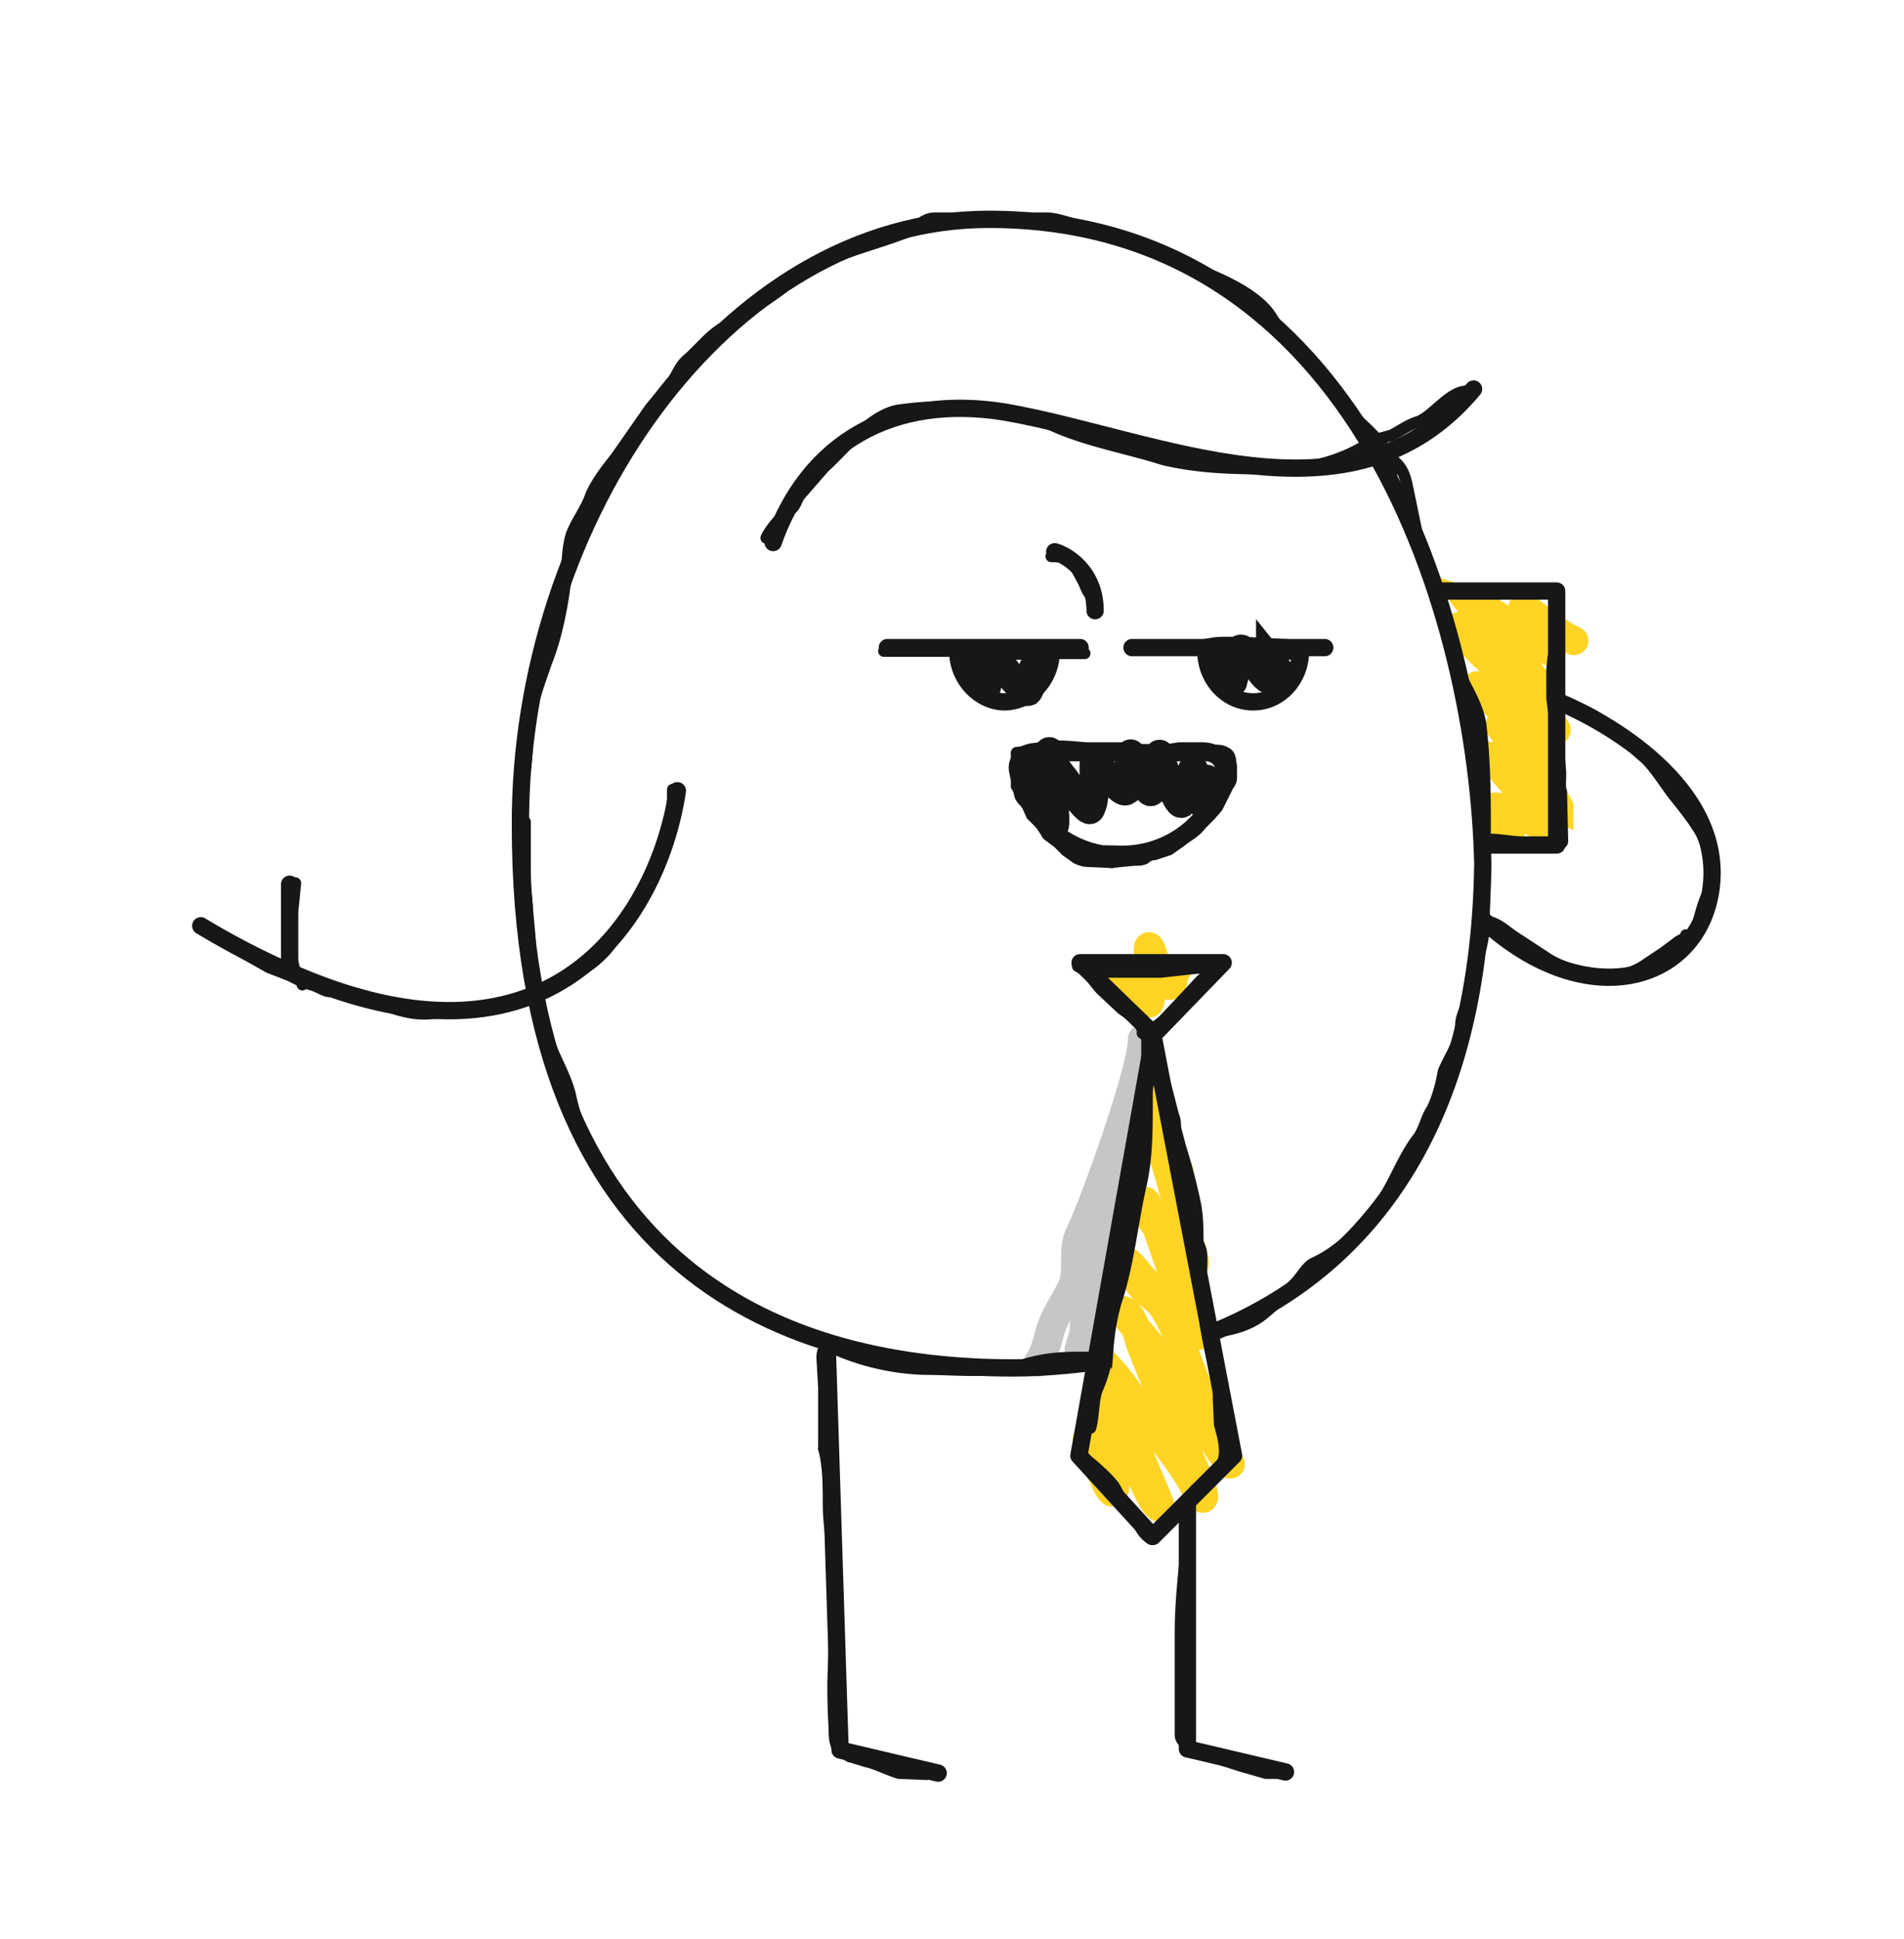 <svg width="165" height="168" fill="none" xmlns="http://www.w3.org/2000/svg"><g filter="url(#a)"><mask id="b" maskUnits="userSpaceOnUse" x="8" y="4.9" width="149" height="152" fill="#000"><path fill="#fff" d="M8 4.9h149v152H8z"/><path fill-rule="evenodd" clip-rule="evenodd" d="M45 65.6C45 39 62.9 12.9 85.8 12.9c16.2 0 26.8 8.7 33.4 20.2 3-1 5.8-2.8 8.2-5.7a.4.4 0 0 1 .7.5c-2.5 3-5.4 4.9-8.4 6a65 65 0 0 1 4.9 11.2h10.4v9.1c2.3 1 6 2.9 8.9 5.6 3 2.8 5.4 6.5 4.9 11a8.8 8.8 0 0 1-7.4 8c-3.8.8-8.6-.7-13-4.8-1.8 20.3-11.8 30.7-23.4 35.4h-.1l2 10.7-4 4c.3 0 .5.2.5.4v20.7l8.2 2a.4.4 0 1 1-.2.8l-8.5-2a.4.4 0 0 1-.4-.4v-21L100 127l-6.4-7L95 112h-.2a55 55 0 0 1-22.6-1.6l1 34.8 8.2 2a.4.4 0 0 1-.2.8l-8.5-2a.4.4 0 0 1-.3-.4l-1-35.5c-11.3-3.6-21.4-12-25-29.5-5.2 2.1-12.2 2.1-21.4-2-2.5-1-5-2.4-7.8-4.1a.4.4 0 0 1 .5-.7c2.4 1.5 4.8 2.7 7 3.7v-7a.4.4 0 1 1 .9 0V78c9 4 15.8 3.9 20.7 1.8-.8-4.2-1.2-8.9-1.2-14.1ZM135 55.2V67H128.5a67.6 67.6 0 0 1-.2 6l.1-.1c4.5 4.3 9.1 5.7 12.7 5a8 8 0 0 0 6.7-7.3c.5-4-1.7-7.5-4.6-10.3-2.7-2.5-6-4.3-8.3-5.2Z"/></mask><path fill-rule="evenodd" clip-rule="evenodd" d="M45 65.6C45 39 62.9 12.9 85.8 12.9c16.2 0 26.8 8.7 33.4 20.2 3-1 5.8-2.8 8.2-5.7a.4.4 0 0 1 .7.5c-2.5 3-5.4 4.9-8.4 6a65 65 0 0 1 4.9 11.2h10.4v9.1c2.3 1 6 2.9 8.9 5.6 3 2.8 5.4 6.5 4.9 11a8.8 8.8 0 0 1-7.4 8c-3.8.8-8.6-.7-13-4.8-1.8 20.3-11.8 30.7-23.4 35.4h-.1l2 10.7-4 4c.3 0 .5.2.5.4v20.7l8.2 2a.4.4 0 1 1-.2.8l-8.5-2a.4.4 0 0 1-.4-.4v-21L100 127l-6.4-7L95 112h-.2a55 55 0 0 1-22.6-1.6l1 34.8 8.2 2a.4.4 0 0 1-.2.8l-8.5-2a.4.4 0 0 1-.3-.4l-1-35.5c-11.3-3.6-21.4-12-25-29.5-5.2 2.1-12.2 2.1-21.4-2-2.5-1-5-2.4-7.8-4.1a.4.4 0 0 1 .5-.7c2.4 1.5 4.8 2.7 7 3.7v-7a.4.4 0 1 1 .9 0V78c9 4 15.8 3.9 20.7 1.8-.8-4.2-1.2-8.9-1.2-14.1ZM135 55.2V67H128.5a67.6 67.6 0 0 1-.2 6l.1-.1c4.5 4.3 9.1 5.7 12.7 5a8 8 0 0 0 6.7-7.3c.5-4-1.7-7.5-4.6-10.3-2.7-2.5-6-4.3-8.3-5.2Z" fill="#fff"/><path d="m119.1 33-6.9 4a8 8 0 0 0 9.4 3.7l-2.5-7.6Zm8.2-5.6-6.1-5.1 6.1 5Zm.6-.1 5.1-6.2-5 6.2Zm.1.6 6.2 5-6.2-5Zm-8.4 6-2.6-7.7a8 8 0 0 0-4.4 11.5l7-3.9Zm4.9 11.2-7.6 2.5a8 8 0 0 0 7.6 5.5v-8Zm10.4 0h8a8 8 0 0 0-8-8v8Zm0 9.1h-8a8 8 0 0 0 5 7.5l3-7.5Zm8.9 5.6 5.4-5.9-5.4 6Zm4.9 11-8-.9 8 1Zm-7.4 8 1.4 8-1.4-8Zm-13-4.8 5.4-5.9a8 8 0 0 0-13.4 5.2l8 .7Zm-23.4 35.4 2 7.7 1-.3-3-7.4Zm-.1 0-2-7.7a8 8 0 0 0-5.9 9.2l7.9-1.5Zm2 10.7 5.7 5.6a8 8 0 0 0 2.2-7.1l-7.9 1.5Zm-4 4-5.6-5.6a8 8 0 0 0 5.4 13.6l.3-8Zm.5 21.1h-8a8 8 0 0 0 6.2 7.8l1.8-7.8Zm8.2 2 1.8-7.9-1.8 7.8Zm.3.4-7.8-1.8 7.8 1.8Zm-.5.4 1.8-7.8-1.8 7.8Zm-8.5-2 1.8-7.8-1.8 7.8Zm-.4-21.5h8a8 8 0 0 0-13.7-5.6l5.7 5.6Zm-2.5 2.6-6 5.4a8 8 0 0 0 11.7.2l-5.7-5.6Zm-6.4-7-7.8-1.4a8 8 0 0 0 1.9 6.8l6-5.4ZM95 112l7.8 1.3a8 8 0 0 0-9.9-9l2 7.7Zm-.2 0 1 8 1-.3-2-7.7Zm-22.6-1.6 2.3-7.7a8 8 0 0 0-10.3 8l8-.3Zm1 34.8-8 .3a8 8 0 0 0 6.2 7.5l1.8-7.8Zm8.2 2 1.8-7.9-1.8 7.8Zm.3.4 7.8 1.9-7.8-1.9Zm-.5.4 1.8-7.8-1.8 7.8Zm-8.5-2-1.8 7.8 1.8-7.8Zm-.3-.4 8-.3-8 .3Zm-1-35.5 8-.2a8 8 0 0 0-5.6-7.4l-2.5 7.6Zm-25-29.5 8-1.6a8 8 0 0 0-11-5.8l3 7.4Zm-21.4-2 3.2-7.3-3.2 7.3Zm-7.8-4.1 4.2-6.8-4.2 6.8Zm-.1-.6-6.9-4.2 6.9 4.2Zm.6-.1 4.1-6.9-4.1 6.9Zm7 3.7-3.3 7.3a8 8 0 0 0 11.3-7.3h-8Zm.9.4h-8a8 8 0 0 0 4.8 7.4l3.2-7.4Zm20.7 1.8 3.1 7.4a8 8 0 0 0 4.8-8.9l-7.9 1.5Zm88.6-12.6v8a8 8 0 0 0 8-8h-8Zm0-12 3-7.3a8 8 0 0 0-11 7.4h8Zm-6.3 12-3 7.4c1 .4 2 .6 3 .6v-8Zm-.1 0 2.9-7.5a8 8 0 0 0-11 7.8l8-.4Zm0 1.5 8 .1v-.3l-8 .2Zm-.2 4.5-8-.6a8 8 0 0 0 13.8 6.1l-5.8-5.5Zm.1-.1 5.6-5.8a8 8 0 0 0-11.3.2l5.7 5.6Zm12.7 5 1.5 7.9L141 78Zm6.7-7.3-8-.9 8 1Zm-4.6-10.3-5.4 6 5.4-6ZM85.7 5c-14.7 0-27 8.3-35.3 19.6a70.1 70.1 0 0 0-13.3 41h16C53 54 57 42.6 63.2 34c6.3-8.5 14.3-13.1 22.5-13.1v-16ZM126.1 29A45.2 45.2 0 0 0 85.7 4.9v16c12.7 0 21 6.6 26.5 16.2l13.9-8Zm-5-6.8a9.5 9.5 0 0 1-4.5 3.2l5 15.2c4.5-1.5 8.5-4.2 11.9-8.3l-12.3-10.1Zm12-1.2c-3.7-3-9-2.4-12 1.2l12.4 10.1a7.6 7.6 0 0 1-10.7 1L133 21.2Zm1 11.9c3-3.6 2.5-9-1-11.9l-10.3 12.4a7.6 7.6 0 0 1-1-10.7L134.2 33Zm-12 8.4c4.5-1.5 8.6-4.2 12-8.4l-12.3-10.2a10.4 10.4 0 0 1-4.8 3.4l5.1 15.2Zm10 1.2a73 73 0 0 0-5.5-12.7l-14 7.8a57 57 0 0 1 4.3 10l15.2-5Zm2.8-5.5h-10.4v16h10.4v-16Zm8 17.1v-9h-16v9h16Zm6.3-.3c-3.8-3.5-8.4-6-11.4-7.1L132 61.7c1.7.6 4.4 2 6.5 4l10.8-11.8Zm7.4 17.8a21 21 0 0 0-7.4-17.8l-10.8 11.8c2.1 2 2.4 3.4 2.3 4.2l16 1.8Zm-13.9 15c7.5-1.3 13-7.1 14-15l-16-1.8c0 .6-.2.8-.3.9l-.5.2 2.8 15.7Zm-19.9-6.9c5.8 5.4 13 8.2 19.9 7L139.9 71c-.7.1-3 0-6.2-2.9l-10.9 11.7Zm-15 37c14.6-5.8 26.4-19 28.4-42.1l-16-1.4c-1.4 17.4-9.6 25.2-18.3 28.6l6 15Zm-1 .3h.1l-4-15.5h-.1l4 15.5ZM97 111l2 10.7 15.8-3-2-10.7-15.8 3Zm4.2 3.6-4 4 11.5 11.2 4-4-11.5-11.2Zm10.2 10c0-4.5-3.6-8.2-8.1-8.4l-.6 16c-4-.2-7.3-3.5-7.3-7.6h16Zm0 20.7v-20.7h-16v20.7h16Zm2-5.9-8.2-1.9-3.6 15.6 8.1 2 3.7-15.7Zm6.3 10.2c1-4.6-1.8-9.1-6.3-10.2l-3.7 15.6c-4-1-6.6-5-5.6-9l15.6 3.6Zm-10.2 6.3c4.6 1 9.1-1.8 10.2-6.3l-15.6-3.7c1-4 5-6.6 9-5.6l-3.6 15.6Zm-8.5-2 8.5 2 3.7-15.6-8.5-2-3.7 15.6Zm-6.5-8.2c0 3.9 2.7 7.3 6.5 8.2l3.7-15.6c3.4.8 5.8 3.8 5.8 7.4h-16Zm0-21v21h16v-21h-16Zm2.3-5.7-2.5 2.6 11.4 11.2 2.5-2.5-11.4-11.3Zm9.1 2.9-6.3-7-11.9 10.7 6.4 7 11.8-10.7Zm-4.4-.3 1.4-8.2-15.7-2.7-1.4 8.1 15.7 2.8Zm-4.6-1.8h.2l-4-15.5h-.2l4 15.5Zm-9 .8c2.7 0 5.4-.2 8-.6l-2.1-15.8c-2 .3-4 .4-5.8.4v16Zm-18-2.5a63 63 0 0 0 18 2.5v-16c-4.5 0-9-.5-13.3-1.8L69.9 118Zm11.4 27-1-34.9-16 .5 1 34.9 16-.5Zm2-5.7-8.1-1.9-3.7 15.6 8.2 2 3.6-15.7Zm6.3 10.2c1-4.6-1.7-9.1-6.3-10.2L79.6 155c-4-1-6.6-5-5.7-9l15.6 3.6Zm-10.1 6.3c4.5 1 9-1.8 10.1-6.3L74 145.8c1-4 5-6.6 9.1-5.6l-3.6 15.6Zm-8.5-2 8.5 2 3.6-15.6-8.5-2-3.6 15.6Zm-6.5-8c.1 3.8 2.8 7 6.5 8l3.6-15.6c3.4.8 5.8 3.7 5.9 7.1l-16 .5Zm-1-35.5 1 35.5 16-.5-1-35.4-16 .4ZM38.5 82.2A43.9 43.9 0 0 0 69 117.7l4.9-15.2c-8.7-2.8-16.5-9-19.5-23.5l-15.7 3.2Zm-16.9 3.7c10.6 4.7 20 5.3 27.8 2l-6-14.7c-2.7 1-7.4 1.6-15.3-1.9l-6.5 14.6ZM13 81.3c3 1.9 6 3.4 8.7 4.6l6.5-14.6c-2-1-4.3-2.1-6.8-3.6L13 81.3Zm-2.8-11.6A8.4 8.4 0 0 0 13 81.3l8.4-13.6A7.6 7.6 0 0 1 23.9 78l-13.7-8.4ZM21.8 67a8.4 8.4 0 0 0-11.6 2.8L24 78.1a7.6 7.6 0 0 1-10.4 2.5l8.3-13.7Zm6.2 3.4c-1.9-.9-4-2-6.2-3.4l-8.3 13.7c2.7 1.7 5.3 3 7.9 4.2L28 70.3Zm-11.3.3v7h16v-7h-16Zm8.4-8.5a8.4 8.4 0 0 0-8.4 8.5h16c0 4.1-3.4 7.5-7.6 7.5v-16Zm8.5 8.5c0-4.7-3.8-8.5-8.5-8.5v16a7.6 7.6 0 0 1-7.5-7.5h16Zm0 7.3v-7.3h-16v7.3h16Zm9.6-5.6c-2.4 1-6.8 1.6-14.4-1.7l-6.4 14.7c10.4 4.5 19.5 5 27 1.8l-6.2-14.8ZM37 65.6c0 5.6.4 10.8 1.3 15.6l15.8-3c-.7-3.6-1.1-7.8-1.1-12.6H37ZM142.9 67v-12h-16v12h16Zm-14.3 8h6.3v-16h-6.3v16Zm-3-.6 6-14.8-.2-.1-5.9 14.9Zm10.9-6v-1.8l-16 .7v1.4l16-.4Zm-.2 5.1.2-4.9-16-.2c0 1.4 0 2.7-.2 4l16 1.1Zm-13.6-6.2-.1.1L134 78.6l-11.4-11.2Zm17 2.7c-.4.1-2.6.2-5.7-2.9l-11.1 11.5c5.7 5.6 12.9 8.4 19.7 7.2l-2.9-15.8Zm.2-.3-.1.4V70c.1 0 0 0 0 0l2.8 15.8a16 16 0 0 0 13.2-14.3l-16-1.8Zm-2.1-3.5c1 1 1.5 1.7 1.8 2.3.3.5.3.9.3 1.2l15.9 1.8c.9-7.7-3.4-13.5-7.2-17l-10.8 11.7Zm-6-3.8c1.7.7 4.1 2.1 6 3.8l10.8-11.7a37.7 37.7 0 0 0-10.7-6.8l-6.1 14.7Z" fill="#fff" mask="url(#b)"/><path d="M89.1 60.4c0 .5-.2 2.2.1 2.4.5.5 1 1.2 1.3 1.8l.7.8c.3.6.2-.6.2-.8 0-1.8-.4-3.6-.5-5.3 0-.6.2.3.2.5.3.7 1 1.4 1.4 2 .1.3 1.8 2.7 2 2.3.5-1 .3-2.5.3-3.6 0-.6 0-.6.4-.2.4.5.9 1.2 1.4 1.6.1 0 .7.8 1 .6l.2-1.8c0-.1.1-1.5.2-1.4.4.4.6 1.3.8 1.8l.7 1.3c.4.6.4-.4.4-.5l.4-2c.1-.4.2-1 .3-.1.1.3 1.4 4 1.8 3.8.3-.3.8-3 1-3 .3.4.3 1.5.4 2 0 .1.3 1.4.3.7 0-.4 0-1.8.5-1.8M106 51.2c0 .5.4 1 .7 1.4.3.5 0 .7.2.2.2-.4.1-3.5 1-2.3l1.6 2c.5.5.6.5.6-.1v-1.2l.8 1M85 51.4c-.4 0 .2 1.8.4 2.1.2.2.1-.5.2-.7.1-.4.2-.8.5-1.2 0-.1.3-.7.5-.3.3.4 2 2.8 2.5 2.6.2-.2.3-1 .3-1.2.1-.3 0-1 .4-1" stroke="#171717" stroke-width="2.5" stroke-linecap="round"/><path d="M129.8 64.3c0 .4.5 1 .8 1.3.3.4.5.9 0 .2-.3-.5-1.3-1.1-1.3-1.7 0-.7 2.9.7 3 .7.3.2 2.2 1.5 2.2 1.3 0-.5-.7-1-1-1.4l-1.9-2.3-1.9-2.2c-.2-.2-1-.7-.7-.7.4 0 1 .9 1.2 1 .7.7 1.4 1.2 2.2 1.7.9.6 1.7 1.2 2.7 1.7a25.2 25.2 0 0 0-2-3.2l-2.2-2.5-.8-1.1c-.4-.5.2 0 .4.2l1.9 1.4c.3.3 1.9 1.2 1.7 1l-4.2-4.4-1.4-1.4c-.2-.1-.7-.5-.5-.5.4 0 1 .6 1.3.8l3.5 2.2c.2 0 2.5 1.4 2 .7-.8-1.4-2.2-2.3-3.3-3.5-1.1-1.3-2.6-2.4-3.8-3.7-.5-.4-.9-.9-1.2-1.4-.2-.3 0-.3.2-.1 1 .5 2 1.3 2.9 2 1 .8 2.5 1.6 3.4 2.7.2.1.4.2.2 0l-1.7-2.3-3.6-3.8-.6-.8 1.2.4c1.9.9 3.3 2.5 5.2 3.4.6.4 1 .8.5 0l-2-3c-.8-1 .7.2 1 .4 1 .7 2.1 1.6 3.2 2.1M94.2 118.7c.6.8.8 2.2 1.3 3 .3.6.4 1.1.8 1.5.6.6.2-2.4.2-2.7-.4-1.5-.7-3.2-.7-4.8 0-.3.1.2.3.4.5.6.7 1.3 1 2 1 1.7 1.7 3.8 2.7 5.7.5.8 1 1.2.5 0-1-2.4-2-4.6-2.7-7-.4-1.4-.8-3.4-1.8-4.5-.3-.3-.1-.3.1 0 1 1 2 2.4 2.8 3.7 1.7 2.4 3.7 4.6 5.1 7.3.9 1.4.4-.5.1-1.2-1-2-1.6-4.2-2.6-6.2-1-1.7-1.7-3.5-2.4-5.3-.3-.8-.6-2.5-1.4-3-1-.6 1.4 1.9 2.1 2.8 1.8 2.3 3.3 4.8 4.8 7.2.6 1 1.2 2 2 3 .3.3.3.4 0-.2-.6-2-1.7-4-2.5-6-1-2.3-1.8-5.3-3.3-7.4-.6-.7-1.6-1.2-2-2-.3-.5-1.4-2-.9-1.7.5.3.9 1 1.2 1.3l2.3 2.3 2.3 2.5c1.3 1.2-.2-2-.4-2.3-.6-1.4-1.4-2.6-1.9-4l-1-2.9c-.3-.6-1-2.7-1-2 0 1 1 2 1.5 2.6.5.8 1.2 1.8 2 2.5 0 0 .6.8.7.6.4-.7-.4-2.3-.6-3-.8-2.3-1.3-4.8-2.1-7.1-.3-.8-.6-.6 0 0 .3.5.8 1.4 1.3 1.7.4.2-.1-.6-.2-.8-.6-1-1.4-2.1-2-3.3a6 6 0 0 1-.6-2.2c0-.2.2 0 .3-.4M95.6 78.4c1.1 0 1.5 1 2.4 1.3.3.1.7.5 1 .8.6.6.7.6.7-.4l-.2-3.8c0-.7.3 0 .4.4l.6 1.6s.6 1.4 1 1c.2-.2.2-1 .5-1.3" stroke="#FFD424" stroke-width="2.5" stroke-linecap="round"/><path d="M97.8 93.9a79 79 0 0 1-1.8 6.3c-.3 1.1-.9 2.2-1 3.4l-1 5c-.1.4 0 1-.2 1.3l-.3 1M99 84c0 2.7-4.2 14.4-5.4 16.8-.8 1.6 0 3.3-.8 4.9-.7 1.4-1.5 2.4-1.9 4-.2.7-.4 1.6-.9 2.3" stroke="#C6C6C8" stroke-width="2.5" stroke-linecap="round"/><path d="M134.6 54.6c4.6 1.8 14.7 7.6 13.7 16.2-1 8.4-11.1 11.3-20.2 2.5" stroke="#171717" stroke-width="1.5" stroke-linejoin="round"/><path d="M67 41c3-8.6 10.3-12.9 20.1-11.3 13.2 2.3 30 10.7 40.6-2" stroke="#171717" stroke-width="1.5" stroke-linecap="round"/><path d="M94.8 112c-2.3.3-4.7.5-7 .5-19.3 0-42.7-8-42.7-47C45 39 62.8 13 85.7 13c32.2 0 42.3 34.6 42.8 55.8-.3 23.8-11 35.7-23.6 40.7" stroke="#171717" stroke-width="1.5" stroke-linecap="round" stroke-linejoin="round"/><path d="m71.7 111.1 1.1 34.5 8.5 2M102.9 124.5v21l8.5 2" stroke="#171717" stroke-width="1.5" stroke-linecap="round" stroke-linejoin="round"/><path d="M124.2 45.2h10.7v22h-6.3" stroke="#171717" stroke-width="1.5" stroke-linejoin="round"/><path d="M58.7 62.5c-1.5 10.2-10.3 26-33.6 15.7m-7.7-4a67 67 0 0 0 7.7 4m0 0v-7.6M100 83.6l6-6.2H93.6l6.4 6.2Zm0 0-6.5 36.5 6.4 7 7-7-7-36.5ZM91.4 41.8c1.1.3 3.5 1.8 3.5 5.1m-18 3.2h16.7m4.5 0h16.7" stroke="#171717" stroke-width="1.5" stroke-linecap="round" stroke-linejoin="round"/><path d="M87 54.8c2.3 0 4.1-2 4.1-4.4H83c0 2.4 1.9 4.4 4.1 4.4ZM108.6 54.8c2.3 0 4.1-2 4.1-4.4h-8.2c0 2.4 1.8 4.4 4.1 4.4ZM97.1 68a9 9 0 0 0 9-7.2c0-.9-.7-1.6-1.6-1.6H89.7c-1 0-1.7.7-1.5 1.6a9 9 0 0 0 9 7.3Z" stroke="#171717" stroke-width="1.5"/><path d="M93.4 77.7c1 .5 1.4 1.4 2.1 2.1l1.5 1.4c.6.6 1.7 1 2 2 .2.2.4.4.6.2.6-.6 1.3-.9 1.8-1.6L104 79c.2-.2 1-.9.7-1.1-.2-.2-1.1 0-1.4 0l-2.7.3h-6.5M99.4 83.5v6c0 2.4 0 4.7-.5 7-.8 3.5-1.1 7-2.2 10.3-.4 1.4-.6 2.7-.7 4a11 11 0 0 1-.9 3.5c-.4 1-.3 2.4-.6 3.4M93.5 120c.8.5 2.4 1.9 3 2.7.5.7.7 1.7 1.3 2.3l.9 1c.2.6.6 1 1 1.3.4.3 1-1.1 1.2-1.3l1.4-1.4 1-1.2c.8-1 1.8-1.4 2.4-2.3.8-1 .3-2.6 0-3.7l-.1-2.1V114l-.4-1.6c-.4-1.8-.8-3.6-.9-5.4l-.2-2.6c0-.8.2-2-.3-2.7" stroke="#171717" stroke-linecap="round"/><path d="M103.8 102c0-1.3 0-2.5-.2-3.6a50 50 0 0 0-1.3-5l-.4-1.5c-.1-.4 0-.8-.2-1.2L101 88l-.5-1.3-.5-2c-.2-.2-.6-1-1-1.2M45.5 65.2v4c0 2.6.4 5 .5 7.5 0 2 .7 4.3 1.2 6.3.4 2 1.7 3.8 2.2 5.8a21 21 0 0 0 4.7 9.4c1.3 1.3 2.6 2.9 3.8 4.4 1 1.3 2.3 1.8 3.7 2.6 1.7 1 3 2.3 5 2.9 1.6.6 3 1.5 4.6 2.2a21 21 0 0 0 8.8 2.3c2.9 0 6 .4 8.8-.4 2.4-.7 4-.6 6.4-.6M104.7 109.4s2.8 0 4.7-1.5c1-.8 1.9-1.7 2.7-2.6.6-.5 1.1-1.6 1.8-1.9 2.2-1 4-2.9 5.4-4.7 1.4-1.8 2.1-4.1 3.5-6 .6-.7.8-1.9 1.3-2.6.5-1 .8-2.2 1-3.3.5-1.2 1.5-2.6 1.5-4 0-1 .8-2 1-3.2.1-2 1-3.5 1-5.5l.1-7.5M128.7 66.6c0-3.4 0-6.6-.4-9.9-.4-2.5-2.5-4.6-2.7-7.2-.1-2.8-2-5.6-2.6-8.3l-1.1-5.3c-.4-1.8-1.2-2-2.5-3M127 27.9c-1.4.1-2.7 2-4 2.6-1 .3-1.6.8-2.4 1.2-.6.2-1.3.3-1.8.6a14 14 0 0 1-8 2.3c-3.4 0-6.6 0-10-.8-3.1-1-6.7-1.6-9.7-3a28 28 0 0 0-12.9-1.3c-2.6.2-5 3.4-6.8 5l-2 2.3c-.4.4-.4 1.1-1 1.4-.6.4-1.7 1.7-2 2.4" stroke="#171717" stroke-linecap="round"/><path d="M120.6 35c0-3-3.5-4.4-4.8-6.8-1.5-2.4-4.1-4.2-5.6-6.7-1.2-2-4.5-3.4-6.6-4.2-3-1.1-6.3-3.2-9.5-3.6-1-.2-2.4-.8-3.4-.8H81c-1 0-1.6.9-2.4 1.2-2.3.9-4.8 1.5-7 2.5-1 .5-2 .8-3 1.6-1 1.1-2.3 1.7-3.5 2.7" stroke="#171717" stroke-linecap="round"/><path d="M68.1 18.7c-2 .2-3.5 2.7-5.3 3.6-1.4.8-2.2 2-3.4 3-.6.6-.8 1.4-1.3 2l-1.7 2-3 4.3c-.8 1-1.9 2.4-2.3 3.6-.4 1-1 1.8-1.4 2.7-.5 1-.5 2.5-.6 3.6-.3 2.7-.8 5.5-1.8 8-.7 2-1.6 4.5-1.6 6.4 0 1.8-.3 4-.7 5.7-.5 2 .7 7.4.7 9.5" stroke="#171717" stroke-linecap="round"/><path d="M58.3 62.4c0 1 0 2-.2 3-.4 1.4-1.1 3-1.7 4.3l-1 1.8-.8 1.5-1 1.9-1 1.3c-1.3 1.5-2.9 2.3-4.6 3.2-1.7.9-3.7 1.3-5.6 1.7l-2.5.5c-.8 0-1.7 0-2.6.2a7 7 0 0 1-2.3-.2c-1-.2-1.9-.7-2.8-1.1a8.2 8.2 0 0 0-3.5-.6c-.6 0-1-.4-1.7-.6-.1 0-.7-.3-.8 0M17.4 74.3l1.3.8 2.3 1.4 2.3 1.3 1.8.7 1 .5c.2 0-.1-.2-.2-.3-.3-.4-.4-.8-.5-1.2-.2-.7-.2-1.4-.2-2 0-1 0-2 .2-3l.2-2M135 55c1.6 0 3.3 1 4.6 2 1 .7 1.9 1.8 3 2.7 1 1 1.8 2.4 2.7 3.5.8 1 1.6 2 2.2 3.1.4 1 .7 1.6.9 2.6.2.8-.1 1.7-.4 2.5-.5 1-.7 2.2-1.1 3.3-.1.3-.4.4-.7.4M146.1 75c0 .3-.6.5-.7.6l-1.2.9-1.8 1.2a6.5 6.5 0 0 1-6 .4c-.8-.3-1.8-.7-2.5-1.2l-2.6-1.7c-.8-.5-1.6-1.4-2.7-1.4" stroke="#171717" stroke-linecap="round"/><path d="M128.7 66.7c1.6 0 3.2.4 4.8.4.3 0 1.9.2 1.9-.2l-.1-4.3c-.2-.6 0-1.3-.1-2l-.2-2.4-.5-3.7V52l.1-1c.2-.4.1-.8.2-1.2.2-.7 0-1.5 0-2.2" stroke="#171717" stroke-linecap="round"/><path d="M134.8 47.7c0-.3.2-2 0-2.1-.7-.4-1.6-.3-2.3-.4h-2.2c-1.8 0-4.2-.5-5.7.3M80.3 147.7l-2.4-.1c-1-.3-1.9-.8-2.8-1l-1.3-.4c-.3 0-.4-.3-.7-.3-.8-.4-.8-1.5-.8-2.3a59 59 0 0 1-.1-4l.2-6.4c0-1.4.2-3 0-4.4-.4-1.5-.6-3-.6-4.6 0-1.5 0-3.2-.4-4.7" stroke="#171717" stroke-linecap="round"/><path d="M71.4 119.5v-5.3l-.1-1.7c0-.6-.2-1.3.2-1.7M103 124.4c0 1.6 0 3.1-.3 4.8-.2 2-.4 4.1-.4 6.2v8.9c0 .6.8 1 1.2 1.4.4.3 1.1.4 1.6.5l2.5.8 2.1.6h1.8M76.6 50.4h12l2.1.2H94M98 50h5.6l.5-.1 1.2-.2c1-.1 2.1 0 3.2 0l3.7.2h2.6M91.1 42.2c.8 0 1.7.1 2.1.9l.7 1.3.3.7.5.8.2.4c0 .2-.1.2-.2.3M88.1 59.2c.5 0 .8-.2 1.2-.3l.8-.1c1.4-.3 2.7-.1 4 0h3.3c.8.2 1.6.3 2.5.3l1-.1 1.3-.2h1.7c.4 0 .9 0 1.3.2.3 0 .7 0 1 .2M106.2 59.2c.5.2.4.8.5 1.2v1c0 .4-.3.6-.4.9l-.8 1.6-.6.7-.8.8c-.5.7-1.2 1-1.8 1.5l-1 .7-1.2.4c-.2 0-.6.1-.8.3-.2.2-.7.2-1 .2l-1.1.1-.9.1" stroke="#171717" stroke-linecap="round"/><path d="m96.4 68.7-2.2-.1c-.3 0-.9-.2-1.1-.4l-.7-.5-.7-.7-.8-.6c-.2-.1-.2-.3-.3-.4l-.4-.6-.8-.8-.3-.7-.2-.4-.5-.9-.3-.5v-2.8" stroke="#171717" stroke-linecap="round"/></g><defs><filter id="a" x="1" y=".9" width="163.8" height="167.1" filterUnits="userSpaceOnUse" color-interpolation-filters="sRGB"><feFlood flood-opacity="0" result="BackgroundImageFix"/><feColorMatrix in="SourceAlpha" values="0 0 0 0 0 0 0 0 0 0 0 0 0 0 0 0 0 0 127 0" result="hardAlpha"/><feOffset dy="2"/><feGaussianBlur stdDeviation="1"/><feComposite in2="hardAlpha" operator="out"/><feColorMatrix values="0 0 0 0 0 0 0 0 0 0 0 0 0 0 0 0 0 0 0.02 0"/><feBlend in2="BackgroundImageFix" result="effect1_dropShadow_716_1963"/><feColorMatrix in="SourceAlpha" values="0 0 0 0 0 0 0 0 0 0 0 0 0 0 0 0 0 0 127 0" result="hardAlpha"/><feOffset dy="4"/><feGaussianBlur stdDeviation="4"/><feComposite in2="hardAlpha" operator="out"/><feColorMatrix values="0 0 0 0 0 0 0 0 0 0 0 0 0 0 0 0 0 0 0.06 0"/><feBlend in2="effect1_dropShadow_716_1963" result="effect2_dropShadow_716_1963"/><feBlend in="SourceGraphic" in2="effect2_dropShadow_716_1963" result="shape"/></filter></defs></svg>